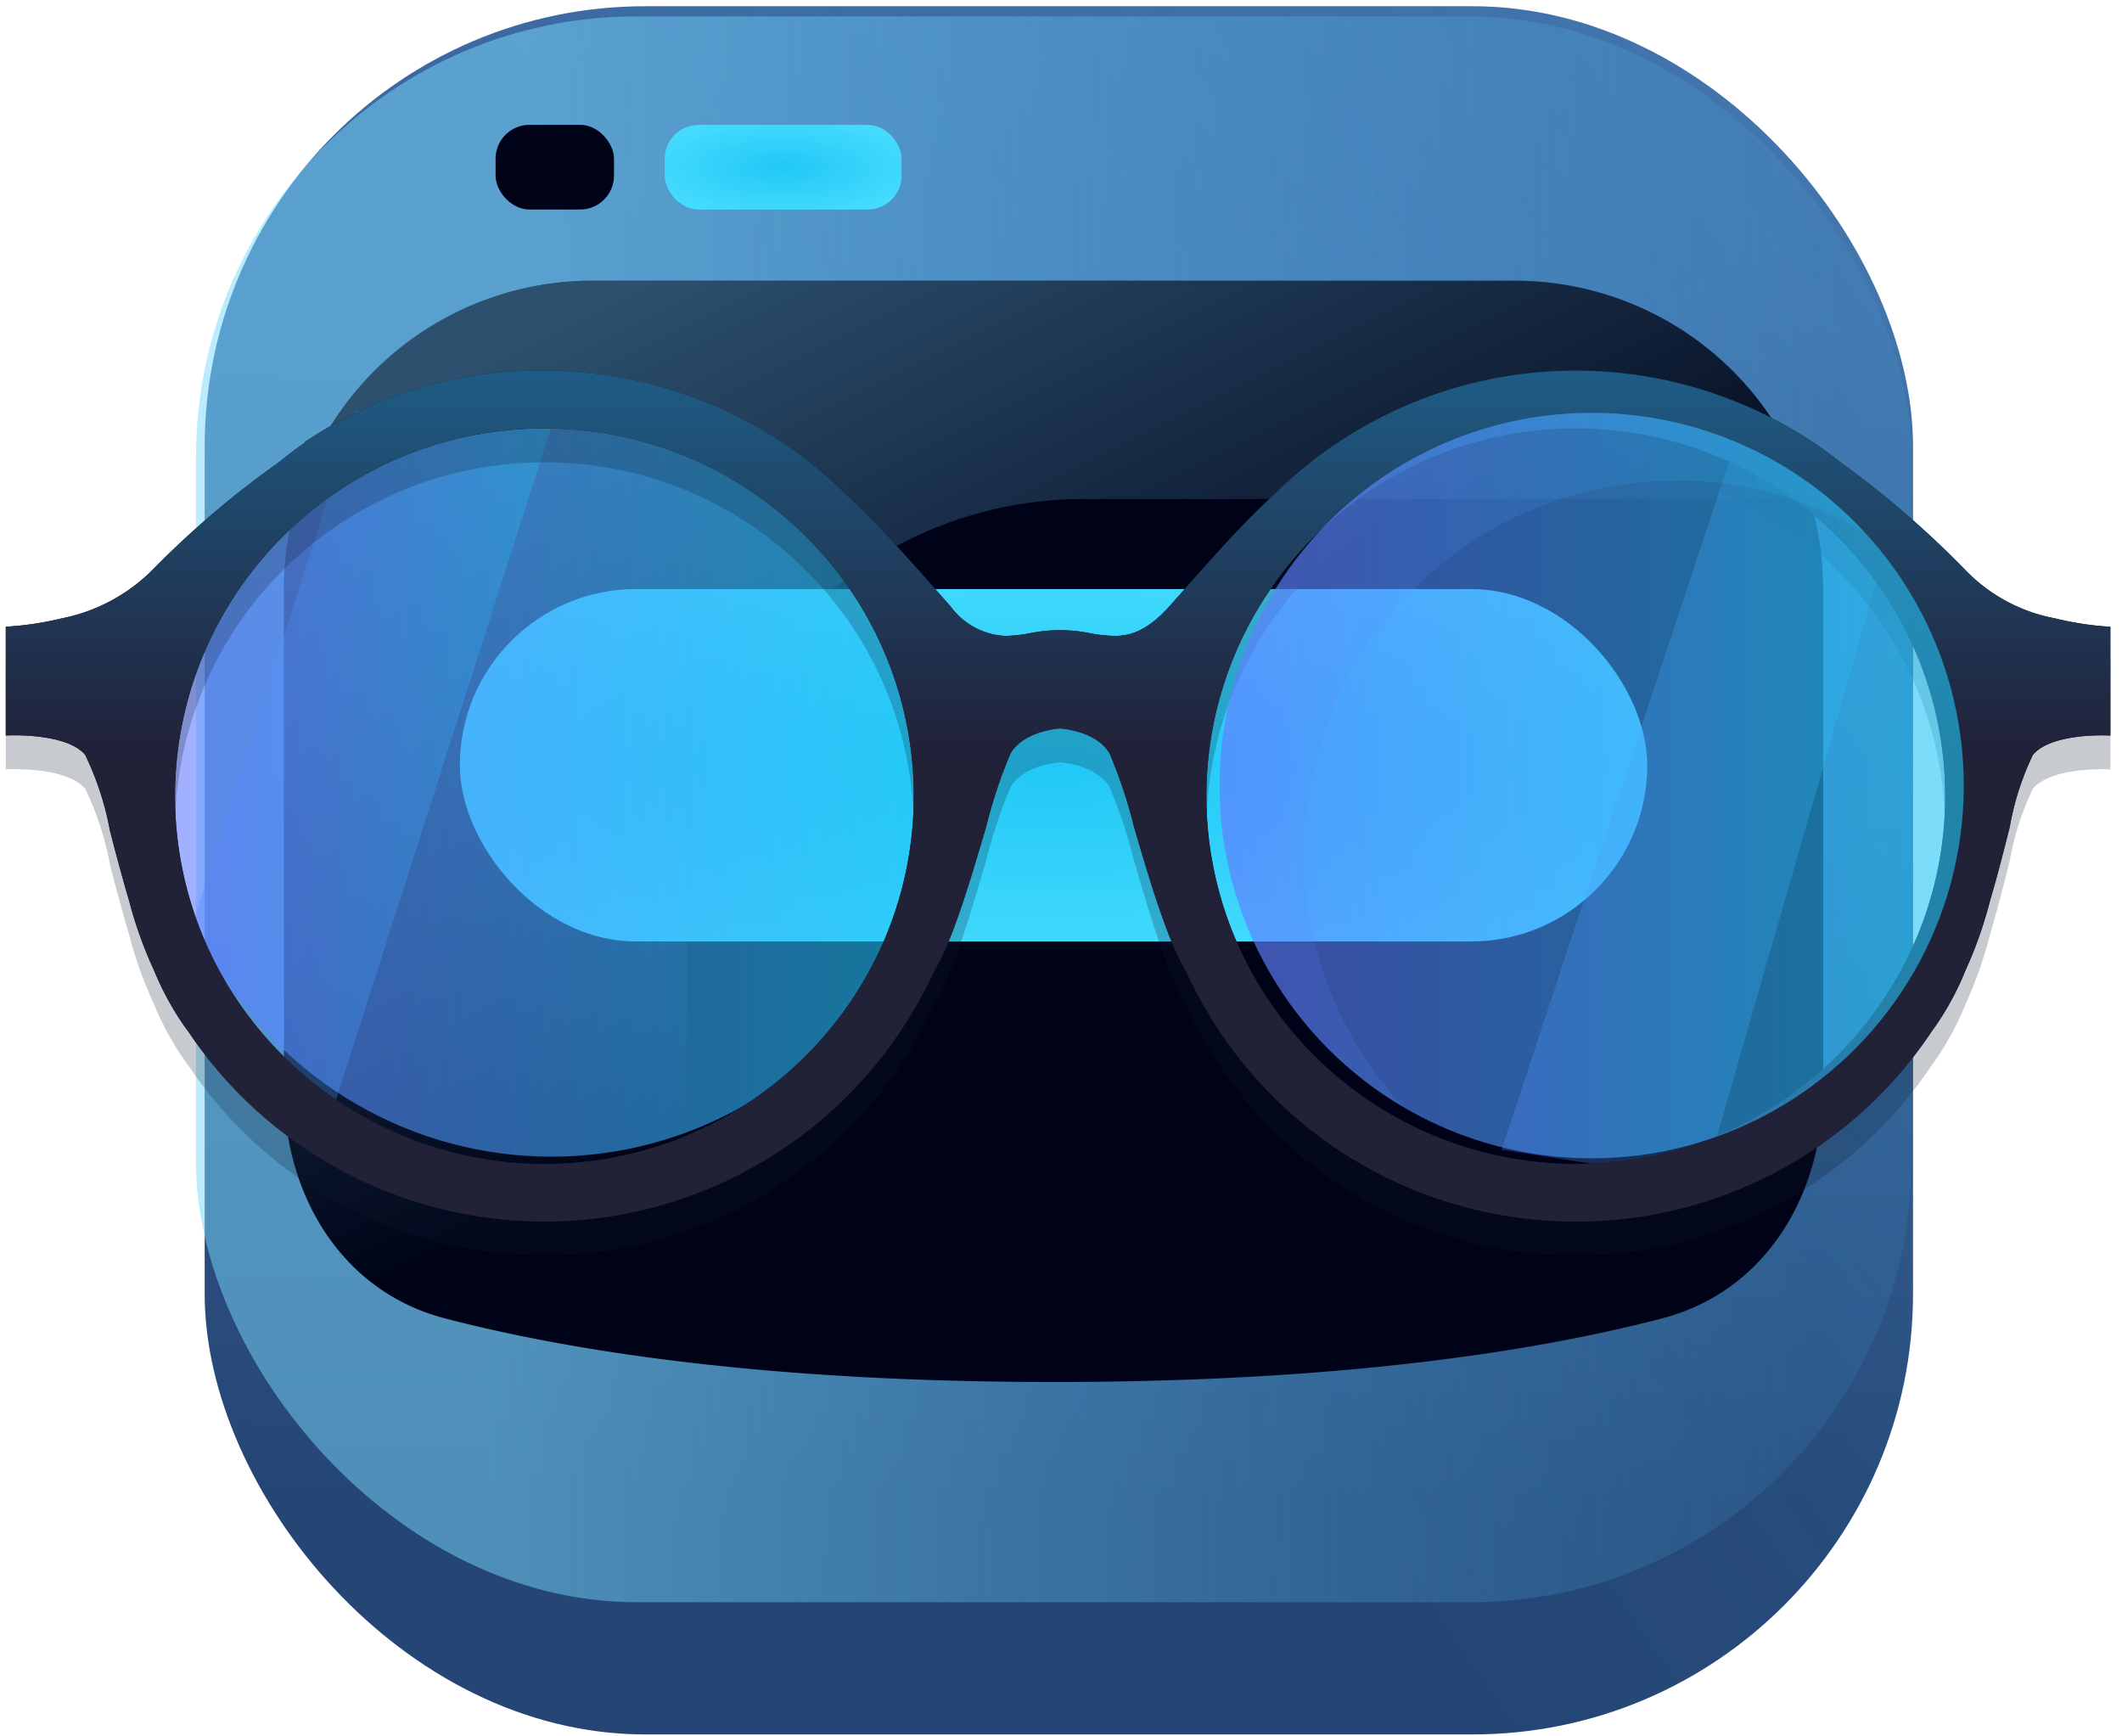 <svg width="55" height="45" fill="none" xmlns="http://www.w3.org/2000/svg"><rect x="5.305" y=".162" width="44.278" height="44.787" rx="11.416" fill="url(#qyw24763ha)"/><rect opacity=".3" x="5.305" y=".162" width="44.278" height="44.787" rx="11.416" fill="url(#8p6mvzahvb)"/><rect opacity=".5" x="5.08" y=".425" width="44.454" height="41.098" rx="11.416" fill="url(#uesbjulepc)"/><path d="M7.36 15.266a7.991 7.991 0 017.99-7.991h23.912a7.991 7.991 0 017.992 7.991V28.19c0 2.769-1.49 5.277-4.17 5.976-3.117.814-8.17 1.65-15.778 1.65-7.606 0-12.66-.836-15.777-1.65-2.68-.699-4.17-3.207-4.17-5.976V15.266z" fill="#000317"/><path opacity=".4" fill-rule="evenodd" clip-rule="evenodd" d="M15.35 7.275a7.991 7.991 0 00-7.99 7.991V28.19c0 2.769 1.49 5.277 4.17 5.976 1.654.432 3.855.87 6.694 1.186a9.235 9.235 0 01-.423-2.796v-9.318c0-5.692 4.614-10.307 10.306-10.307h18.8a7.995 7.995 0 00-7.645-5.656H15.351z" fill="url(#5qv1xqqmzd)"/><g filter="url(#4t05nedw2e)"><rect x="11.919" y="15.266" width="30.776" height="9.133" rx="4.566" fill="url(#rppdxpm2cf)"/></g><ellipse opacity=".6" cx="14.292" cy="19.877" rx="10.083" ry="10.099" fill="url(#3r2vujqhug)"/><path opacity=".298" d="M9.212 10.652L4.56 25.296l3.836 4.188 5.996-18.741-5.18-.09z" fill="url(#pwznuypsyh)"/><path opacity=".298" d="M45.25 10.652l-6.333 19.144 5.252.81 4.97-17.276-3.89-2.678z" fill="url(#3d4a6n2p0i)"/><path opacity=".234" fill-rule="evenodd" clip-rule="evenodd" d="M40.84 32.534a11.082 11.082 0 01-10.093-6.479l-.009-.01-.025-.044c-.471-.796-.946-2.415-1.327-3.718a12.6 12.6 0 00-.631-1.89c-.362-.585-1.272-.636-1.28-.637-.008 0-.917.052-1.279.637-.26.612-.47 1.244-.631 1.89l-.001.003c-.381 1.302-.855 2.92-1.326 3.715l-.026.044-.008.01a11.116 11.116 0 01-9.23 6.445 11.11 11.11 0 01-10.118-4.925l-.003.003a7.496 7.496 0 01-.858-1.544 10.842 10.842 0 01-.648-1.81 51.09 51.09 0 01-.46-1.674l-.036-.14a7.727 7.727 0 00-.644-1.971c-.388-.456-1.41-.505-1.831-.505-.132 0-.216.004-.226.005v-2.82c.488-.027.972-.1 1.447-.215a4.574 4.574 0 002.338-1.24A24.107 24.107 0 017.2 12.878l.014-.01c.23-.184.449-.356.693-.52l-.016-.01a10.93 10.93 0 016.185-1.856c1.49-.002 2.965.294 4.34.87a11.024 11.024 0 013.543 2.372c.795.742 1.513 1.553 2.206 2.335l.002.002.133.151c.11.125.221.25.332.373.334.464.862.749 1.433.773.21-.006.418-.029.623-.068a3.885 3.885 0 011.57 0c.206.04.415.062.624.068.367 0 .825-.092 1.433-.773l.34-.381.13-.148.002-.003c.693-.782 1.409-1.591 2.203-2.327a11.12 11.12 0 0114-1.388l.016.01c.232.155.469.329.722.53a24.312 24.312 0 013.227 2.788 4.331 4.331 0 002.317 1.239c.468.115.945.187 1.426.216v2.82l-.005-.001c-.021-.001-.1-.005-.214-.005-.409 0-1.403.05-1.788.505a7.13 7.13 0 00-.601 1.874l-.005.018a46.49 46.49 0 01-.507 1.894c-.159.62-.372 1.225-.638 1.808a7.371 7.371 0 01-.85 1.544v-.003a11.075 11.075 0 01-9.251 4.96zm0-20.552a9.574 9.574 0 00-8.818 5.818 9.49 9.49 0 002.052 10.444 9.586 9.586 0 0015.589-3.03A9.489 9.489 0 0047.61 14.77a9.567 9.567 0 00-6.769-2.79l-.002.002zM5.29 17.8a9.575 9.575 0 018.82-5.818 9.566 9.566 0 016.77 2.79 9.49 9.49 0 012.05 10.442 9.585 9.585 0 01-15.589 3.03A9.49 9.49 0 015.29 17.8z" fill="#111B2C"/><path fill-rule="evenodd" clip-rule="evenodd" d="M40.84 31.656a11.083 11.083 0 01-10.093-6.479l-.009-.01-.025-.044c-.471-.796-.946-2.415-1.327-3.718a12.608 12.608 0 00-.631-1.89c-.362-.585-1.272-.637-1.28-.637-.008 0-.917.052-1.279.637-.26.612-.47 1.244-.631 1.89l-.001.003c-.381 1.301-.855 2.92-1.326 3.715l-.026.043-.008.011a11.116 11.116 0 01-9.23 6.445 11.11 11.11 0 01-10.118-4.926l-.003.003a7.5 7.5 0 01-.858-1.544 10.836 10.836 0 01-.648-1.809 52.873 52.873 0 01-.46-1.674l-.036-.14a7.727 7.727 0 00-.644-1.971c-.388-.456-1.41-.505-1.831-.505-.132 0-.216.004-.226.005v-2.82c.488-.027.972-.1 1.447-.215a4.575 4.575 0 002.338-1.24A24.108 24.108 0 017.2 12l.014-.01c.23-.184.449-.356.693-.52l-.016-.01a10.931 10.931 0 016.185-1.856 11.16 11.16 0 014.34.87 11.024 11.024 0 013.543 2.371c.795.742 1.513 1.554 2.206 2.336l.002.002.133.151c.11.124.221.25.332.373.334.464.862.749 1.433.773.21-.006.418-.029.623-.068a3.881 3.881 0 011.57 0c.206.04.415.062.624.068.367 0 .825-.092 1.433-.773l.34-.382.13-.147.002-.003c.693-.783 1.409-1.591 2.203-2.327a11.12 11.12 0 0114-1.388l.016.01c.232.155.469.329.722.53a24.313 24.313 0 013.227 2.788 4.332 4.332 0 002.317 1.239 7.92 7.92 0 001.426.216v2.819h-.005c-.021-.001-.1-.005-.214-.005-.409 0-1.403.049-1.788.505a7.129 7.129 0 00-.601 1.874l-.005.017c-.145.577-.31 1.23-.507 1.894-.159.62-.372 1.226-.638 1.809a7.37 7.37 0 01-.85 1.544v-.003a11.075 11.075 0 01-9.251 4.96zm0-20.552a9.575 9.575 0 00-8.818 5.818 9.49 9.49 0 002.052 10.444 9.586 9.586 0 0015.589-3.03 9.489 9.489 0 00-2.052-10.444 9.566 9.566 0 00-6.769-2.79l-.002.002zM5.29 16.922a9.575 9.575 0 018.82-5.818 9.566 9.566 0 016.77 2.79 9.49 9.49 0 012.05 10.442 9.585 9.585 0 01-15.589 3.03 9.49 9.49 0 01-2.05-10.444z" fill="#111B2C"/><path fill-rule="evenodd" clip-rule="evenodd" d="M40.84 31.656a11.083 11.083 0 01-10.093-6.479l-.009-.01-.025-.044c-.471-.796-.946-2.415-1.327-3.718a12.608 12.608 0 00-.631-1.89c-.362-.585-1.272-.637-1.28-.637-.008 0-.917.052-1.279.637-.26.612-.47 1.244-.631 1.89-.382 1.302-.856 2.921-1.327 3.718l-.026.043-.008.011a11.116 11.116 0 01-9.23 6.445 11.11 11.11 0 01-10.118-4.926l-.003.003a7.5 7.5 0 01-.858-1.544 10.836 10.836 0 01-.648-1.809c-.19-.634-.351-1.261-.496-1.814a7.727 7.727 0 00-.644-1.971c-.388-.456-1.41-.505-1.831-.505-.132 0-.216.004-.226.005v-2.82c.488-.027.972-.1 1.447-.215a4.575 4.575 0 002.338-1.24A24.108 24.108 0 017.2 12l.014-.01c.23-.184.449-.356.693-.52l-.016-.01a10.931 10.931 0 016.185-1.856 11.16 11.16 0 014.34.87 11.024 11.024 0 013.543 2.371c.795.742 1.513 1.554 2.206 2.336l.002.002c.152.172.31.351.465.524.334.464.862.749 1.433.773.21-.006.418-.029.623-.068a3.881 3.881 0 011.57 0c.206.04.415.062.624.068.367 0 .825-.092 1.433-.773.158-.176.316-.356.47-.53l.002-.002c.693-.782 1.409-1.591 2.203-2.327a11.12 11.12 0 0114-1.388l.016.01c.232.155.469.329.722.53a24.313 24.313 0 013.227 2.788 4.332 4.332 0 002.317 1.239 7.92 7.92 0 001.426.216v2.819c-.003 0-.088-.005-.22-.005-.408 0-1.402.049-1.787.505a7.129 7.129 0 00-.601 1.874c-.147.581-.313 1.24-.512 1.912-.159.62-.372 1.225-.638 1.808a7.37 7.37 0 01-.85 1.544v-.003a11.075 11.075 0 01-9.251 4.96zm0-20.552a9.575 9.575 0 00-8.818 5.818 9.49 9.49 0 002.052 10.444 9.586 9.586 0 0015.589-3.03 9.489 9.489 0 00-2.052-10.444 9.566 9.566 0 00-6.769-2.79l-.002.002zm-26.73 0a9.574 9.574 0 00-8.82 5.818 9.49 9.49 0 002.05 10.444 9.585 9.585 0 0015.59-3.03 9.49 9.49 0 00-2.05-10.442 9.566 9.566 0 00-6.77-2.79z" fill="url(#di45xizkzj)"/><ellipse opacity=".6" cx="41.254" cy="20.359" rx="9.645" ry="9.66" fill="url(#60fku6x6mk)"/><path opacity=".157" fill-rule="evenodd" clip-rule="evenodd" d="M48.307 13.771a9.588 9.588 0 00-4.862-1.315c-5.326 0-9.644 4.325-9.644 9.66 0 2.546.983 4.862 2.59 6.588a9.658 9.658 0 01-4.782-8.345c0-5.335 4.318-9.66 9.645-9.66a9.611 9.611 0 017.053 3.072z" fill="url(#507ghv5gwl)"/><g filter="url(#d879quz5vm)"><rect x="17.229" y="3.236" width="6.138" height="2.195" rx=".878" fill="url(#65apqsrxln)"/></g><rect x="12.845" y="3.235" width="3.069" height="2.195" rx=".878" fill="#000317"/><defs><linearGradient id="qyw24763ha" x1="35.468" y1="7.894" x2="35.132" y2="39.064" gradientUnits="userSpaceOnUse"><stop stop-color="#3B629B"/><stop offset="1" stop-color="#223E6C"/></linearGradient><linearGradient id="8p6mvzahvb" x1="80.802" y1="2.747" x2="33.008" y2="36.43" gradientUnits="userSpaceOnUse"><stop stop-color="#77DAFE"/><stop offset="1" stop-color="#49B8F4" stop-opacity=".22"/></linearGradient><linearGradient id="uesbjulepc" x1="13.301" y1="15.113" x2="47.336" y2="16.083" gradientUnits="userSpaceOnUse"><stop stop-color="#77DAFE"/><stop offset="1" stop-color="#49B8F4" stop-opacity=".22"/></linearGradient><linearGradient id="5qv1xqqmzd" x1="21.231" y1="4.915" x2="30.401" y2="23.226" gradientUnits="userSpaceOnUse"><stop stop-color="#6EC4F1"/><stop offset="1" stop-color="#6EC4F1" stop-opacity="0"/></linearGradient><linearGradient id="3r2vujqhug" x1="24.121" y1="9.778" x2="4.462" y2="9.778" gradientUnits="userSpaceOnUse"><stop stop-color="#21C8F6"/><stop offset="1" stop-color="#637BFF"/></linearGradient><linearGradient id="pwznuypsyh" x1="14.265" y1="10.652" x2="4.688" y2="10.652" gradientUnits="userSpaceOnUse"><stop stop-color="#21C8F6"/><stop offset="1" stop-color="#637BFF"/></linearGradient><linearGradient id="3d4a6n2p0i" x1="49.007" y1="10.652" x2="39.05" y2="10.652" gradientUnits="userSpaceOnUse"><stop stop-color="#21C8F6"/><stop offset="1" stop-color="#637BFF"/></linearGradient><linearGradient id="di45xizkzj" x1="-3.578" y1="5.03" x2="-3.578" y2="19.534" gradientUnits="userSpaceOnUse"><stop stop-color="#1D77A9"/><stop offset="1" stop-color="#212138"/></linearGradient><linearGradient id="60fku6x6mk" x1="50.656" y1="10.7" x2="31.852" y2="10.7" gradientUnits="userSpaceOnUse"><stop stop-color="#21C8F6"/><stop offset="1" stop-color="#637BFF"/></linearGradient><linearGradient id="507ghv5gwl" x1="48.097" y1="10.7" x2="31.819" y2="10.7" gradientUnits="userSpaceOnUse"><stop stop-color="#21C8F6"/><stop offset="1" stop-color="#637BFF"/></linearGradient><radialGradient id="rppdxpm2cf" cx="0" cy="0" r="1" gradientUnits="userSpaceOnUse" gradientTransform="matrix(21.05 0 0 6.247 27.307 19.832)"><stop stop-color="#21C8F6"/><stop offset="1" stop-color="#4BDEFF"/></radialGradient><radialGradient id="65apqsrxln" cx="0" cy="0" r="1" gradientUnits="userSpaceOnUse" gradientTransform="matrix(4.198 0 0 1.502 20.298 4.334)"><stop stop-color="#21C8F6"/><stop offset="1" stop-color="#4BDEFF"/></radialGradient><filter id="4t05nedw2e" x="10.163" y="13.509" width="34.288" height="12.646" filterUnits="userSpaceOnUse" color-interpolation-filters="sRGB"><feFlood flood-opacity="0" result="BackgroundImageFix"/><feColorMatrix in="SourceAlpha" values="0 0 0 0 0 0 0 0 0 0 0 0 0 0 0 0 0 0 127 0" result="hardAlpha"/><feOffset/><feGaussianBlur stdDeviation=".878"/><feColorMatrix values="0 0 0 0 0.137 0 0 0 0 0.788 0 0 0 0 0.969 0 0 0 1 0"/><feBlend in2="BackgroundImageFix" result="effect1_dropShadow_5102_61872"/><feBlend in="SourceGraphic" in2="effect1_dropShadow_5102_61872" result="shape"/></filter><filter id="d879quz5vm" x="15.473" y="1.48" width="9.65" height="5.708" filterUnits="userSpaceOnUse" color-interpolation-filters="sRGB"><feFlood flood-opacity="0" result="BackgroundImageFix"/><feColorMatrix in="SourceAlpha" values="0 0 0 0 0 0 0 0 0 0 0 0 0 0 0 0 0 0 127 0" result="hardAlpha"/><feOffset/><feGaussianBlur stdDeviation=".878"/><feColorMatrix values="0 0 0 0 0.137 0 0 0 0 0.788 0 0 0 0 0.969 0 0 0 1 0"/><feBlend in2="BackgroundImageFix" result="effect1_dropShadow_5102_61872"/><feBlend in="SourceGraphic" in2="effect1_dropShadow_5102_61872" result="shape"/></filter></defs></svg>